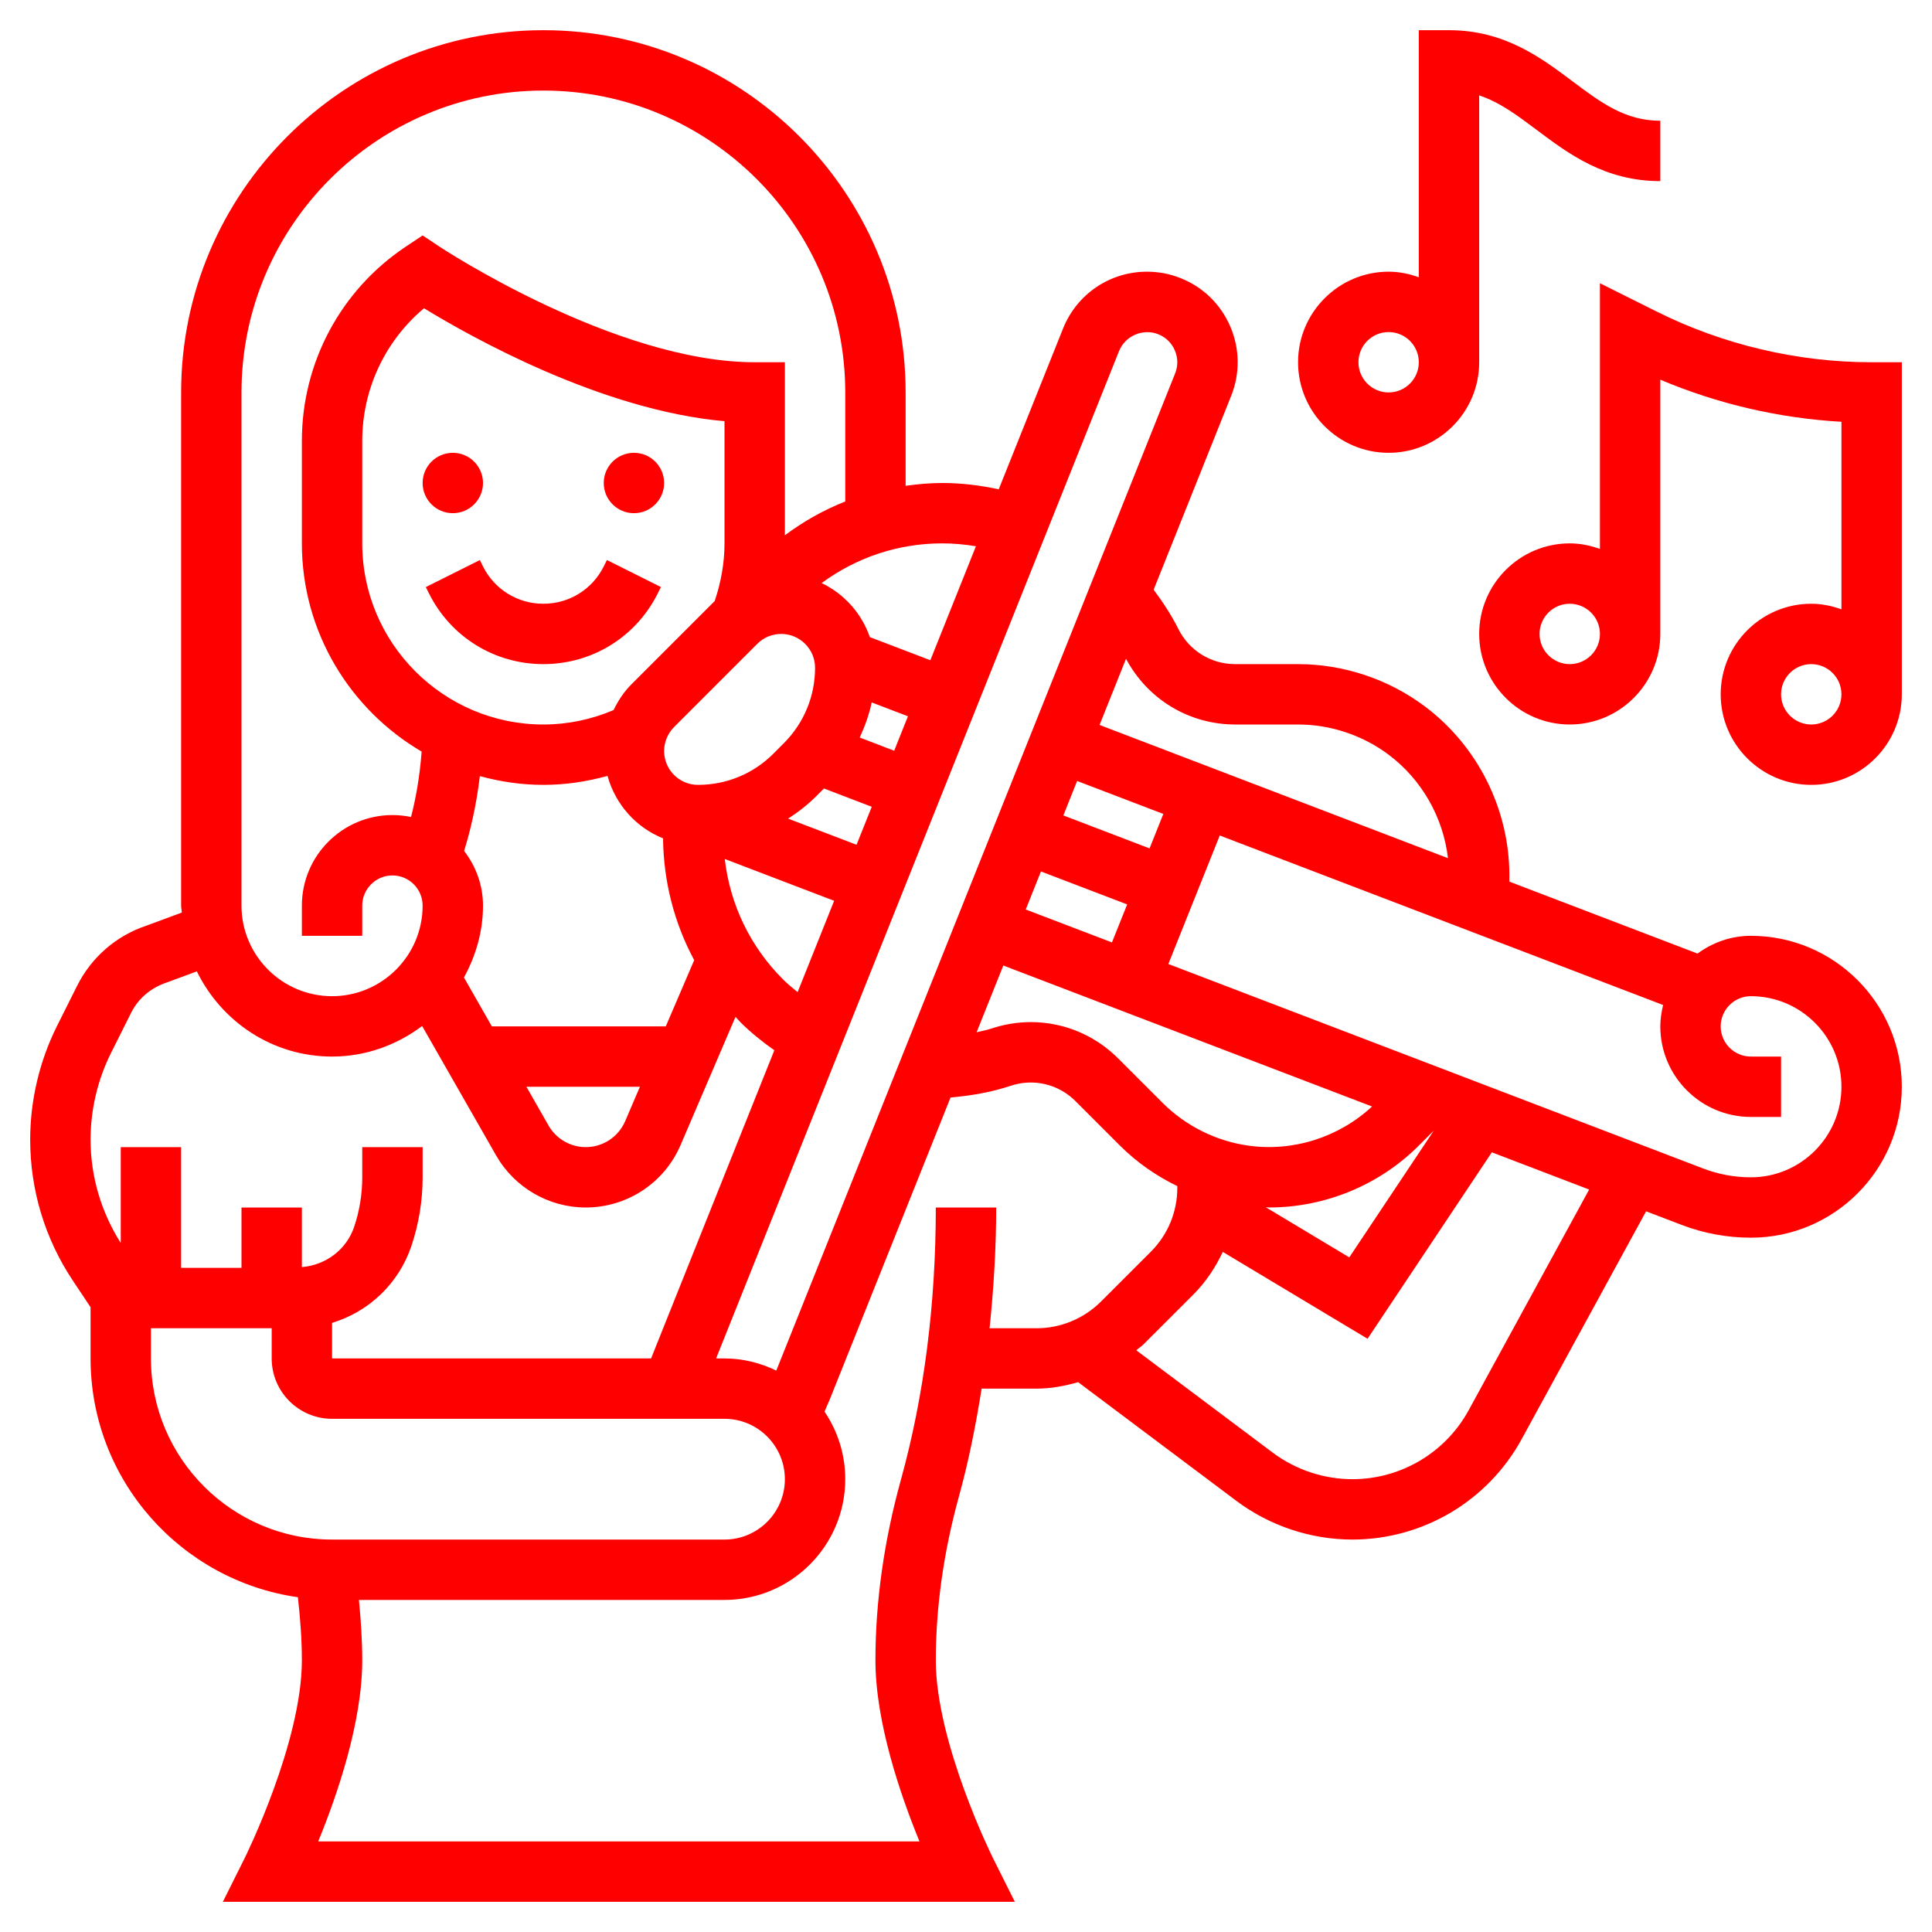 <?xml version="1.0"?>
<svg xmlns="http://www.w3.org/2000/svg" xmlns:xlink="http://www.w3.org/1999/xlink" xmlns:svgjs="http://svgjs.com/svgjs" version="1.1" width="512" height="512" x="0" y="0" viewBox="0 0 64 64" style="enable-background:new 0 0 512 512" xml:space="preserve" class=""><g><g xmlns="http://www.w3.org/2000/svg"><circle cx="15" cy="16" r="1" fill="#fe0000" data-original="#000000" style="" class=""/><circle cx="21" cy="16" r="1" fill="#fe0000" data-original="#000000" style="" class=""/><path d="m15.895 18.553-1.789.895.105.211c.722 1.444 2.174 2.341 3.789 2.341s3.067-.897 3.789-2.342l.105-.211-1.789-.895-.105.212c-.381.762-1.147 1.236-2 1.236s-1.619-.474-2-1.236z" fill="#fe0000" data-original="#000000" style="" class=""/><path d="m46 15c1.654 0 3-1.346 3-3v-8.84c.68.225 1.26.66 1.9 1.14 1.062.797 2.267 1.7 4.1 1.7v-2c-1.167 0-1.97-.603-2.9-1.3-1.062-.797-2.267-1.7-4.1-1.7h-1v8.184c-.314-.112-.648-.184-1-.184-1.654 0-3 1.346-3 3s1.346 3 3 3zm0-4c.551 0 1 .448 1 1s-.449 1-1 1-1-.448-1-1 .449-1 1-1z" fill="#fe0000" data-original="#000000" style="" class=""/><path d="m62 12c-2.463 0-4.929-.582-7.131-1.684l-1.869-.933v8.801c-.314-.112-.648-.184-1-.184-1.654 0-3 1.346-3 3s1.346 3 3 3 3-1.346 3-3v-8.422c1.899.803 3.94 1.277 6 1.394v6.213c-.314-.113-.648-.185-1-.185-1.654 0-3 1.346-3 3s1.346 3 3 3 3-1.346 3-3v-11zm-10 10c-.551 0-1-.448-1-1s.449-1 1-1 1 .448 1 1-.449 1-1 1zm8 2c-.551 0-1-.448-1-1s.449-1 1-1 1 .448 1 1-.449 1-1 1z" fill="#fe0000" data-original="#000000" style="" class=""/><path d="m58 31c-.663 0-1.27.223-1.767.588l-6.233-2.383v-.205c0-2.191-1.047-4.285-2.8-5.6-1.203-.903-2.695-1.4-4.2-1.4h-2.082c-.802 0-1.523-.445-1.882-1.163-.23-.46-.514-.89-.82-1.302l2.568-6.421c.297-.743.287-1.559-.028-2.295-.316-.738-.9-1.308-1.639-1.602-.356-.144-.733-.217-1.12-.217-1.233 0-2.326.741-2.784 1.888l-2.129 5.322c-.615-.135-1.241-.21-1.874-.21-.409 0-.812.038-1.21.093v-3.093c0-6.617-5.383-12-12-12s-12 5.383-12 12v17c0 .079.02.152.023.23l-1.16.429c-1.014.337-1.835 1.05-2.313 2.006l-.661 1.321c-.581 1.163-.889 2.465-.889 3.766 0 1.669.489 3.284 1.415 4.673l.585.878v1.697c0 4.026 2.993 7.358 6.868 7.91.079.707.132 1.409.132 2.09 0 2.725-1.875 6.516-1.895 6.553l-.722 1.447h26.235l-.724-1.447c-.019-.038-1.894-3.821-1.894-6.553 0-1.764.26-3.599.772-5.452.315-1.141.552-2.333.746-3.548h1.825c.473 0 .929-.088 1.372-.214l5.246 3.935c1.1.825 2.462 1.279 3.836 1.279 2.341 0 4.492-1.277 5.613-3.332l4.119-7.542 1.179.451c.735.28 1.506.423 2.292.423 2.757 0 5-2.243 5-5s-2.243-5-5-5zm-17.082-7h2.082c1.075 0 2.141.355 3 1 1.099.824 1.808 2.076 1.966 3.428l-11.542-4.413.877-2.192c.715 1.343 2.089 2.177 3.617 2.177zm6.578 13.453-2.799 4.199-2.768-1.661c.037.001.074.008.111.008 1.843 0 3.644-.732 4.96-2.05zm-6.153.496c-1.064-.151-2.068-.654-2.829-1.414l-1.472-1.472c-1.105-1.105-2.715-1.486-4.2-.991-.16.054-.326.081-.49.122l.884-2.21 12.215 4.67c-1.099 1.022-2.618 1.507-4.108 1.295zm-7.364-7.821.504-1.26 2.856 1.092-.504 1.259zm4.102-2.024-2.856-1.092.456-1.141 2.856 1.092zm-1.011-16.474c.201-.503.791-.761 1.302-.557.247.099.44.288.545.533.107.249.11.515.01.766l-13.211 33.03c-.522-.25-1.099-.402-1.716-.402h-.278zm-11.134 20.811c-1.087-1.087-1.753-2.481-1.927-3.986l3.623 1.385-1.21 3.026c-.167-.137-.334-.272-.486-.425zm-3.881 1.559h-5.761l-.925-1.619c.39-.711.631-1.515.631-2.381 0-.684-.239-1.308-.626-1.813.191-.613.4-1.456.522-2.477.672.183 1.375.29 2.104.29s1.438-.107 2.125-.297c.26.942.942 1.708 1.839 2.068.017 1.431.371 2.807 1.032 4.035zm-.857 2-.488 1.14c-.225.522-.737.86-1.306.86-.508 0-.981-.274-1.233-.716l-.733-1.284zm7.678-12.731 1.201.459-.456 1.141-1.141-.437c.171-.373.311-.759.396-1.163zm-.502 4.715-2.267-.866c.331-.213.645-.455.93-.74l.258-.258 1.583.606zm-2.411-3.362-.342.343c-.667.668-1.555 1.035-2.5 1.035-.618 0-1.121-.503-1.121-1.121 0-.295.12-.584.328-.793l2.758-2.758c.212-.212.493-.328.793-.328.618 0 1.121.503 1.121 1.121 0 .944-.368 1.832-1.037 2.501zm-1.963-6.622c0 .657-.118 1.297-.325 1.911-.001.001-.002.002-.003.003l-2.758 2.758c-.247.247-.438.539-.588.85-.735.311-1.514.478-2.326.478-3.309 0-6-2.691-6-6v-3.395c0-1.71.755-3.31 2.046-4.393 1.563.955 5.875 3.379 9.954 3.741zm8.329.096-1.51 3.775-2.004-.766c-.274-.789-.85-1.432-1.597-1.79 1.152-.849 2.535-1.315 3.992-1.315.377 0 .751.034 1.119.096zm-24.329-5.096c0-5.514 4.486-10 10-10s10 4.486 10 10v3.612c-.711.28-1.38.658-2 1.12v-5.732h-1c-4.633 0-10.388-3.794-10.446-3.832l-.554-.369-.554.369c-2.158 1.437-3.446 3.845-3.446 6.437v3.395c0 2.939 1.598 5.507 3.967 6.897-.062.851-.201 1.587-.351 2.167-.199-.041-.405-.064-.616-.064-1.654 0-3 1.346-3 3v1h2v-1c0-.552.449-1 1-1s1 .448 1 1c0 1.654-1.346 3-3 3s-3-1.346-3-3zm-4.322 21.88.661-1.321c.239-.479.649-.834 1.186-1.013l.996-.368c.813 1.664 2.506 2.822 4.479 2.822 1.122 0 2.149-.385 2.984-1.012l2.451 4.288c.607 1.063 1.744 1.724 2.969 1.724 1.37 0 2.604-.813 3.143-2.073l1.818-4.243c.053.056.1.116.155.171.347.347.731.653 1.131.937l-4.083 10.208h-10.568v-1.178c1.219-.37 2.214-1.303 2.632-2.558.244-.731.368-1.493.368-2.264v-1h-2v1c0 .556-.089 1.104-.265 1.632-.255.765-.943 1.276-1.735 1.342v-1.974h-2v2h-2v-4h-2v3.176c-.649-1.028-1-2.206-1-3.424 0-.992.234-1.985.678-2.872zm1.322 10.12v-1h4v1c0 1.103.897 2 2 2h13c1.103 0 2 .897 2 2s-.897 2-2 2h-13c-3.309 0-6-2.691-6-6zm27.781-1c.134-1.304.219-2.633.219-4h-2c0 3.208-.389 6.241-1.155 9.015-.561 2.027-.845 4.041-.845 5.985 0 2.063.839 4.489 1.459 6h-19.918c.62-1.511 1.459-3.937 1.459-6 0-.654-.045-1.325-.11-2h12.11c2.206 0 4-1.794 4-4 0-.829-.254-1.599-.687-2.239l.169-.39 4.006-10.014c.675-.06 1.343-.173 1.988-.387.761-.256 1.586-.059 2.153.508l1.472 1.472c.552.552 1.199 1.002 1.899 1.342v.052c0 .802-.312 1.556-.878 2.122l-1.657 1.656c-.559.558-1.332.878-2.122.878zm15.874 2.71c-.77 1.412-2.248 2.29-3.857 2.29-.944 0-1.88-.313-2.636-.879l-4.521-3.391c.077-.068.164-.122.237-.195l1.657-1.656c.413-.413.729-.894.972-1.408l4.795 2.877 4.117-6.176 3.224 1.233zm9.345-7.71c-.541 0-1.071-.098-1.577-.291l-17.72-6.775 1.703-4.257 14.687 5.615c-.055.229-.093.463-.093.708 0 1.654 1.346 3 3 3h1v-2h-1c-.551 0-1-.448-1-1s.449-1 1-1c1.654 0 3 1.346 3 3s-1.346 3-3 3z" fill="#fe0000" data-original="#000000" style="" class=""/></g></g></svg>
